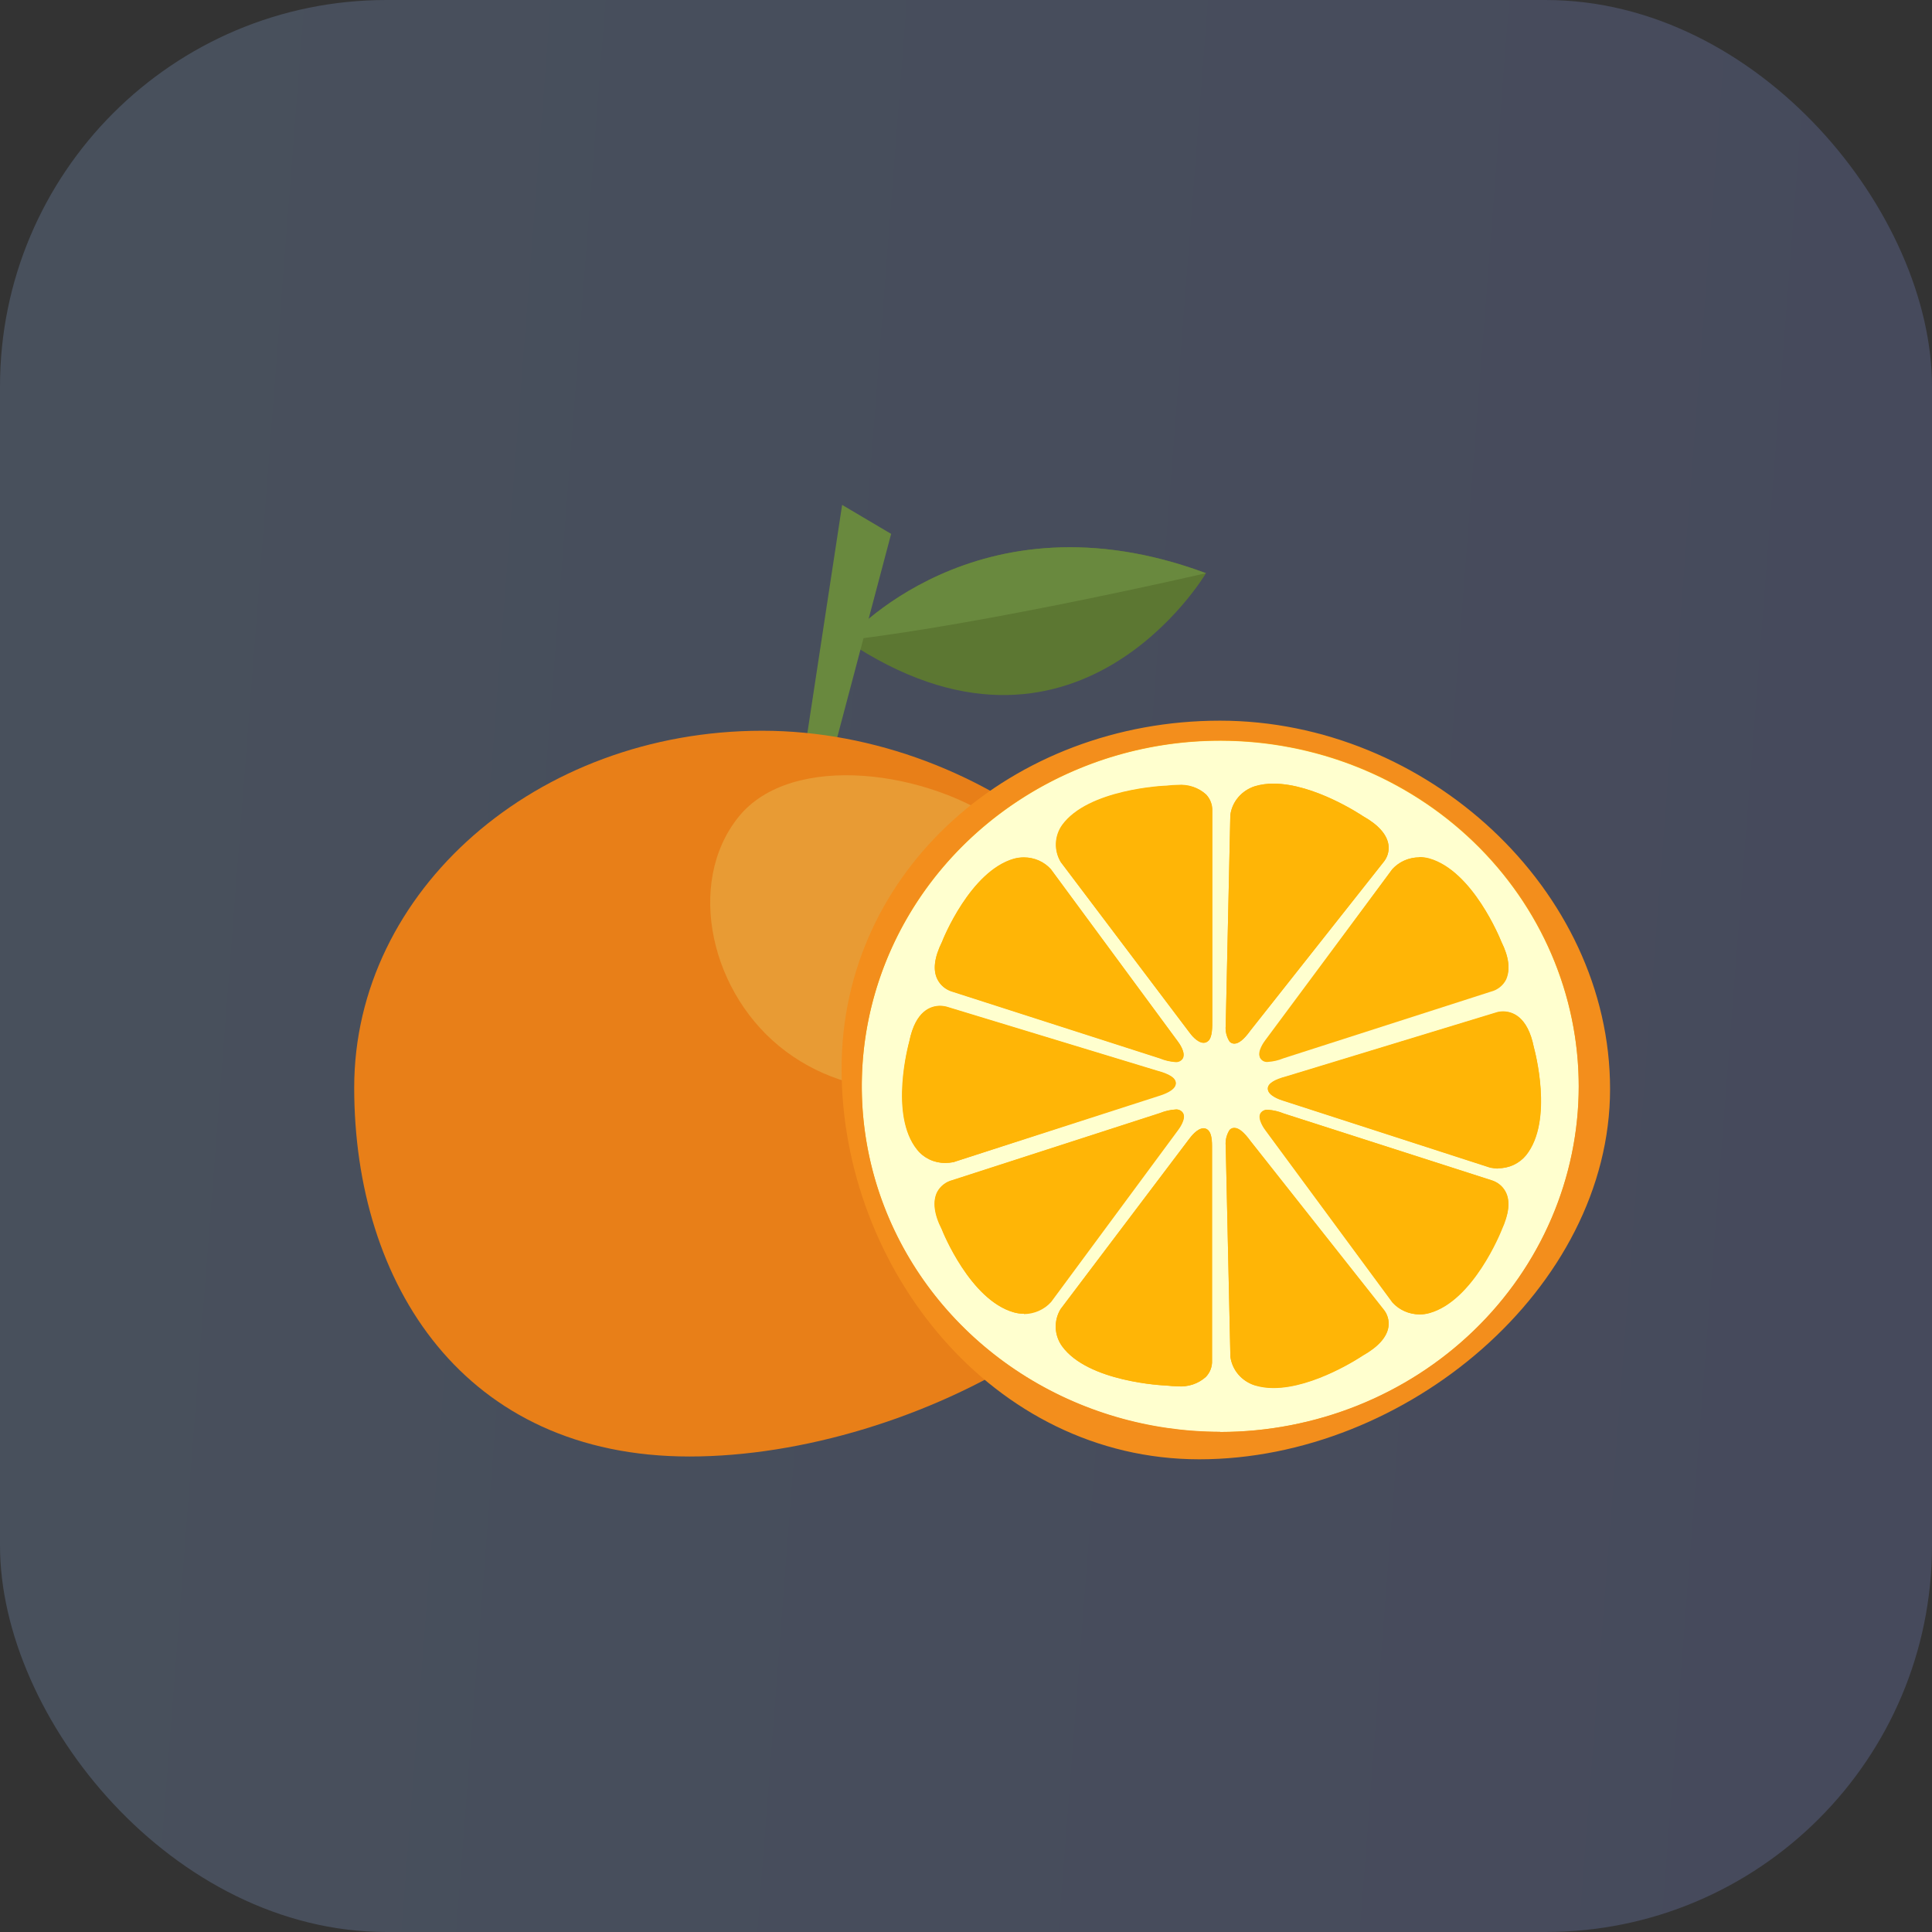 <svg width="60" height="60" viewBox="0 0 60 60" fill="none" xmlns="http://www.w3.org/2000/svg">
<rect x="0" y="0" width="60" height="60" fill="#333333" stroke="none"/>
<rect opacity="0.2" width="60" height="60" rx="12" fill="url(#paint0_linear_430_728)"/>
<g clip-path="url(#clip0_430_728)">
<path d="M26.27 19.885C26.27 19.885 30.326 15.151 37.453 17.801C37.453 17.801 33.394 24.684 26.27 19.885Z" fill="#5C7732"/>
<path d="M26.27 19.885C26.27 19.885 30.326 15.151 37.453 17.801C37.453 17.801 30.643 19.379 26.27 19.885Z" fill="#69893E"/>
<path d="M24.85 24.233L26.153 15.68L27.675 16.58L25.585 24.47C25.334 24.409 25.089 24.33 24.85 24.233Z" fill="#69893E"/>
<path d="M37.324 34.246C37.324 40.365 28.408 45.233 21.412 45.233C14.417 45.233 11 39.894 11 33.775C11 27.656 16.674 22.694 23.672 22.694C30.669 22.694 37.324 28.127 37.324 34.246Z" fill="#E87F18"/>
<path d="M22.93 25.378C24.571 23.324 28.87 23.916 31.218 25.659C33.566 27.403 33.282 30.051 31.641 32.1C29.999 34.15 26.761 34.401 24.414 32.659C22.066 30.918 21.283 27.435 22.93 25.378Z" fill="#E89B34"/>
<path d="M37.896 44.881C35.594 44.881 33.343 44.222 31.428 42.989C29.513 41.755 28.021 40.002 27.14 37.951C26.258 35.9 26.028 33.642 26.477 31.465C26.926 29.287 28.035 27.287 29.663 25.717C31.292 24.147 33.366 23.078 35.625 22.645C37.883 22.212 40.224 22.434 42.352 23.284C44.48 24.133 46.298 25.572 47.577 27.418C48.857 29.264 49.54 31.435 49.54 33.655C49.536 36.631 48.309 39.485 46.126 41.589C43.943 43.694 40.983 44.878 37.896 44.881Z" fill="#FFB506"/>
<path d="M37.896 23.005C35.694 23.005 33.542 23.634 31.711 24.814C29.881 25.993 28.454 27.669 27.611 29.631C26.768 31.592 26.548 33.75 26.978 35.832C27.407 37.914 28.467 39.827 30.024 41.328C31.581 42.829 33.565 43.851 35.724 44.266C37.884 44.68 40.122 44.467 42.157 43.655C44.191 42.842 45.929 41.467 47.153 39.702C48.376 37.936 49.029 35.861 49.029 33.738C49.026 30.893 47.852 28.164 45.765 26.152C43.678 24.14 40.848 23.008 37.896 23.005ZM29.255 29.253C29.286 29.168 30.137 27.058 31.488 26.672C31.589 26.644 31.695 26.63 31.8 26.63C31.959 26.631 32.115 26.663 32.259 26.726C32.403 26.79 32.531 26.881 32.635 26.996L36.57 32.335C36.613 32.39 36.832 32.689 36.737 32.869C36.713 32.909 36.678 32.941 36.636 32.961C36.593 32.982 36.545 32.99 36.498 32.984C36.334 32.972 36.172 32.934 36.021 32.871L29.579 30.801C29.476 30.771 29.381 30.72 29.3 30.651C29.219 30.583 29.155 30.498 29.111 30.403C28.968 30.125 29.016 29.731 29.255 29.253ZM28.482 35.694C27.625 34.617 28.224 32.429 28.243 32.335C28.429 31.381 28.913 31.235 29.197 31.235C29.285 31.236 29.372 31.251 29.455 31.279L35.93 33.248C36.326 33.354 36.513 33.478 36.515 33.63C36.515 33.846 36.126 33.975 36.038 34.001L29.61 36.092C29.524 36.108 29.437 36.117 29.35 36.117C29.181 36.116 29.015 36.078 28.864 36.004C28.713 35.931 28.582 35.824 28.482 35.694ZM31.8 40.8C31.695 40.801 31.589 40.786 31.488 40.757C30.137 40.373 29.286 38.263 29.252 38.173C29.014 37.695 28.968 37.302 29.111 37.023C29.159 36.932 29.226 36.852 29.309 36.788C29.391 36.723 29.486 36.677 29.589 36.651L36.031 34.569C36.182 34.507 36.343 34.469 36.508 34.458C36.555 34.452 36.603 34.46 36.645 34.481C36.688 34.501 36.723 34.533 36.746 34.573C36.842 34.753 36.622 35.052 36.579 35.109L32.642 40.437C32.537 40.553 32.408 40.646 32.263 40.71C32.118 40.775 31.96 40.808 31.8 40.81V40.8ZM37.641 42.25C37.646 42.342 37.631 42.434 37.599 42.521C37.567 42.608 37.517 42.687 37.453 42.756C37.336 42.862 37.197 42.943 37.045 42.994C36.893 43.044 36.732 43.064 36.572 43.05C36.457 43.049 36.343 43.041 36.229 43.027C36.136 43.027 33.79 42.917 32.984 41.806C32.864 41.638 32.795 41.441 32.787 41.237C32.779 41.034 32.83 40.832 32.936 40.656L36.935 35.365C36.975 35.312 37.173 35.038 37.379 35.038C37.406 35.038 37.433 35.044 37.458 35.055C37.483 35.066 37.505 35.081 37.524 35.1C37.617 35.192 37.653 35.383 37.641 35.703V42.25ZM37.524 32.321C37.505 32.34 37.483 32.355 37.458 32.365C37.433 32.376 37.406 32.381 37.379 32.381C37.183 32.381 36.975 32.11 36.935 32.054L32.95 26.78C32.844 26.604 32.792 26.402 32.799 26.199C32.807 25.995 32.874 25.798 32.993 25.63C33.8 24.518 36.145 24.41 36.245 24.408C36.357 24.394 36.469 24.386 36.582 24.385C36.742 24.372 36.903 24.391 37.055 24.442C37.206 24.492 37.345 24.573 37.462 24.68C37.527 24.749 37.577 24.83 37.609 24.918C37.642 25.006 37.656 25.099 37.651 25.192V31.73C37.653 32.048 37.617 32.243 37.524 32.331V32.321ZM44.076 26.616C44.181 26.616 44.287 26.63 44.388 26.658C45.739 27.044 46.59 29.154 46.626 29.243C46.865 29.722 46.908 30.115 46.765 30.394C46.718 30.485 46.651 30.566 46.568 30.631C46.486 30.696 46.39 30.743 46.288 30.769L39.846 32.839C39.694 32.901 39.533 32.938 39.368 32.949C39.321 32.955 39.273 32.947 39.231 32.927C39.188 32.906 39.153 32.874 39.13 32.834C39.037 32.655 39.254 32.356 39.299 32.298L43.236 26.998C43.34 26.882 43.469 26.789 43.614 26.724C43.759 26.66 43.916 26.627 44.076 26.626V26.616ZM38.066 31.852L38.209 25.317C38.234 25.112 38.32 24.919 38.455 24.76C38.59 24.601 38.77 24.482 38.972 24.417C39.16 24.362 39.354 24.335 39.55 24.337C40.814 24.337 42.267 25.305 42.329 25.347C42.806 25.613 43.069 25.913 43.119 26.23C43.134 26.33 43.127 26.431 43.098 26.528C43.069 26.625 43.019 26.714 42.952 26.791L38.836 31.999C38.634 32.28 38.471 32.411 38.333 32.411C38.306 32.411 38.278 32.406 38.253 32.395C38.228 32.384 38.206 32.368 38.187 32.349C38.092 32.201 38.049 32.026 38.066 31.852ZM43.119 41.214C43.069 41.532 42.802 41.831 42.322 42.102C42.267 42.139 40.814 43.108 39.55 43.108C39.354 43.109 39.16 43.082 38.972 43.027C38.771 42.964 38.593 42.847 38.458 42.69C38.324 42.532 38.238 42.342 38.211 42.139L38.066 35.59C38.049 35.417 38.092 35.243 38.187 35.096C38.206 35.076 38.228 35.06 38.253 35.05C38.278 35.039 38.306 35.033 38.333 35.033C38.471 35.033 38.634 35.164 38.839 35.447L42.957 40.658C43.023 40.734 43.072 40.824 43.099 40.919C43.127 41.015 43.134 41.116 43.119 41.214ZM46.624 38.196C46.59 38.282 45.739 40.391 44.391 40.775C44.289 40.805 44.182 40.819 44.076 40.819C43.918 40.818 43.762 40.785 43.619 40.722C43.475 40.659 43.347 40.567 43.243 40.453L39.306 35.114C39.263 35.059 39.046 34.76 39.139 34.58C39.163 34.54 39.198 34.508 39.24 34.488C39.283 34.467 39.331 34.459 39.378 34.465C39.542 34.477 39.704 34.515 39.855 34.578L46.297 36.648C46.396 36.676 46.488 36.723 46.567 36.787C46.646 36.85 46.71 36.929 46.755 37.019C46.908 37.304 46.862 37.704 46.624 38.187V38.196ZM46.521 36.292C46.441 36.291 46.361 36.282 46.283 36.266L39.841 34.182C39.764 34.159 39.364 34.028 39.376 33.812C39.376 33.658 39.566 33.536 39.962 33.432L46.443 31.459C46.519 31.432 46.6 31.418 46.681 31.417C46.953 31.417 47.44 31.562 47.636 32.524C47.659 32.611 48.258 34.799 47.397 35.878C47.293 36.005 47.16 36.108 47.008 36.179C46.856 36.249 46.69 36.285 46.521 36.282V36.292Z" fill="#FFFFCF"/>
<path d="M37.887 22.381C31.469 22.381 26.136 27.005 26.136 33.193C26.136 39.38 30.822 45.32 37.245 45.32C43.668 45.32 50.002 40.004 50.002 33.818C50.002 27.633 44.307 22.381 37.887 22.381ZM37.887 44.464C35.685 44.462 33.533 43.831 31.704 42.65C29.874 41.469 28.449 39.792 27.608 37.83C26.767 35.868 26.548 33.71 26.979 31.629C27.41 29.547 28.472 27.635 30.03 26.135C31.588 24.636 33.573 23.615 35.732 23.202C37.892 22.79 40.13 23.003 42.164 23.817C44.197 24.631 45.935 26.008 47.157 27.774C48.379 29.539 49.03 31.615 49.029 33.738C49.026 36.583 47.852 39.312 45.765 41.324C43.678 43.336 40.848 44.468 37.896 44.471L37.887 44.464Z" fill="#F38E1C"/>
<path d="M37.453 24.67C37.336 24.564 37.197 24.482 37.045 24.432C36.893 24.381 36.732 24.362 36.572 24.375C36.46 24.376 36.347 24.384 36.236 24.398C36.136 24.398 33.79 24.509 32.984 25.62C32.865 25.788 32.798 25.985 32.79 26.189C32.782 26.392 32.835 26.594 32.941 26.77L36.935 32.061C36.975 32.116 37.173 32.387 37.379 32.387C37.406 32.387 37.433 32.382 37.458 32.372C37.483 32.361 37.505 32.346 37.524 32.328C37.617 32.236 37.653 32.045 37.641 31.727V25.183C37.646 25.09 37.632 24.996 37.6 24.908C37.568 24.82 37.518 24.739 37.453 24.67Z" fill="#FFB506"/>
<path d="M43.119 26.23C43.069 25.912 42.802 25.613 42.329 25.346C42.267 25.305 40.814 24.337 39.55 24.337C39.354 24.335 39.159 24.362 38.972 24.417C38.77 24.482 38.59 24.6 38.455 24.76C38.32 24.919 38.234 25.112 38.209 25.316L38.066 31.852C38.049 32.026 38.091 32.2 38.187 32.349C38.206 32.368 38.228 32.384 38.253 32.395C38.278 32.405 38.305 32.411 38.333 32.411C38.471 32.411 38.633 32.28 38.836 31.999L42.952 26.791C43.019 26.714 43.069 26.624 43.098 26.528C43.127 26.431 43.134 26.329 43.119 26.23Z" fill="#FFB506"/>
<path d="M46.626 29.252C46.591 29.163 45.739 27.053 44.388 26.667C44.184 26.61 43.966 26.612 43.762 26.671C43.558 26.729 43.376 26.843 43.236 26.998L39.309 32.328C39.264 32.385 39.046 32.684 39.139 32.864C39.163 32.904 39.198 32.936 39.24 32.957C39.283 32.977 39.331 32.985 39.378 32.979C39.542 32.968 39.704 32.931 39.855 32.868L46.297 30.798C46.4 30.772 46.496 30.725 46.578 30.661C46.66 30.596 46.727 30.515 46.774 30.423C46.908 30.124 46.863 29.731 46.626 29.252Z" fill="#FFB506"/>
<path d="M36.57 32.33L32.635 26.991C32.531 26.876 32.403 26.784 32.259 26.721C32.115 26.658 31.958 26.625 31.8 26.625C31.695 26.625 31.589 26.639 31.488 26.666C30.137 27.053 29.285 29.162 29.254 29.252C29.016 29.735 28.968 30.128 29.111 30.416C29.157 30.505 29.221 30.585 29.3 30.649C29.378 30.713 29.47 30.761 29.569 30.789L36.011 32.859C36.163 32.922 36.324 32.96 36.489 32.972C36.536 32.978 36.584 32.97 36.626 32.949C36.669 32.929 36.704 32.897 36.727 32.857C36.832 32.684 36.613 32.385 36.57 32.33Z" fill="#FFB506"/>
<path d="M37.641 42.258V35.707C37.641 35.387 37.617 35.196 37.524 35.104C37.505 35.085 37.483 35.07 37.458 35.059C37.433 35.048 37.406 35.042 37.378 35.042C37.183 35.042 36.975 35.316 36.934 35.369L32.936 40.659C32.83 40.836 32.778 41.038 32.787 41.241C32.795 41.445 32.863 41.642 32.983 41.81C33.79 42.921 36.135 43.029 36.228 43.031C36.342 43.045 36.457 43.053 36.572 43.054C36.732 43.068 36.893 43.048 37.045 42.998C37.197 42.947 37.335 42.866 37.452 42.76C37.581 42.623 37.649 42.443 37.641 42.258Z" fill="#FFB506"/>
<path d="M42.957 40.648L38.839 35.438C38.633 35.155 38.471 35.024 38.333 35.024C38.305 35.024 38.278 35.029 38.253 35.04C38.228 35.051 38.206 35.066 38.187 35.086C38.092 35.234 38.049 35.407 38.066 35.581L38.211 42.13C38.238 42.332 38.323 42.523 38.458 42.68C38.593 42.837 38.771 42.954 38.972 43.018C39.159 43.073 39.354 43.1 39.55 43.098C40.814 43.098 42.267 42.13 42.322 42.093C42.799 41.822 43.069 41.522 43.119 41.205C43.134 41.106 43.127 41.006 43.099 40.91C43.071 40.814 43.023 40.725 42.957 40.648Z" fill="#FFB506"/>
<path d="M46.765 37.021C46.72 36.932 46.656 36.853 46.578 36.789C46.5 36.726 46.409 36.678 46.311 36.65L39.869 34.58C39.718 34.517 39.557 34.479 39.392 34.467C39.345 34.461 39.297 34.469 39.255 34.49C39.212 34.51 39.177 34.542 39.154 34.582C39.06 34.762 39.278 35.061 39.321 35.116L43.257 40.455C43.361 40.569 43.489 40.661 43.633 40.724C43.776 40.787 43.932 40.82 44.09 40.821C44.197 40.822 44.303 40.807 44.405 40.777C45.753 40.393 46.605 38.283 46.638 38.198C46.862 37.704 46.908 37.304 46.765 37.021Z" fill="#FFB506"/>
<path d="M47.631 32.514C47.444 31.553 46.958 31.408 46.676 31.408C46.595 31.408 46.514 31.422 46.438 31.449L39.958 33.423C39.562 33.526 39.375 33.653 39.371 33.802C39.371 34.019 39.76 34.15 39.836 34.173L46.278 36.257C46.356 36.273 46.436 36.281 46.516 36.282C46.686 36.283 46.853 36.246 47.005 36.174C47.157 36.102 47.289 35.998 47.392 35.868C48.253 34.789 47.654 32.602 47.631 32.514Z" fill="#FFB506"/>
<path d="M36.737 34.571C36.713 34.531 36.678 34.498 36.636 34.478C36.593 34.457 36.545 34.45 36.498 34.456C36.334 34.467 36.173 34.504 36.021 34.566L29.579 36.648C29.477 36.674 29.381 36.721 29.299 36.785C29.217 36.849 29.15 36.929 29.102 37.02C28.959 37.31 29.006 37.711 29.243 38.171C29.276 38.26 30.128 40.37 31.478 40.754C31.58 40.783 31.685 40.798 31.791 40.798C31.951 40.796 32.108 40.763 32.253 40.698C32.398 40.634 32.528 40.541 32.633 40.425L36.56 35.095C36.613 35.049 36.832 34.75 36.737 34.571Z" fill="#FFB506"/>
<path d="M35.926 33.257L29.45 31.288C29.368 31.259 29.28 31.244 29.193 31.244C28.921 31.244 28.436 31.389 28.238 32.344C28.212 32.438 27.613 34.626 28.477 35.702C28.579 35.832 28.712 35.937 28.864 36.009C29.016 36.081 29.183 36.118 29.352 36.116C29.439 36.116 29.525 36.108 29.61 36.091L36.038 34.021C36.114 33.995 36.515 33.867 36.515 33.65C36.508 33.485 36.322 33.363 35.926 33.257Z" fill="#FFB506"/>
</g>
<defs>
<linearGradient id="paint0_linear_430_728" x1="60" y1="60" x2="-19.968" y2="53.812" gradientUnits="userSpaceOnUse">
<stop stop-color="#92A3FD"/>
<stop offset="1" stop-color="#9DCEFF"/>
</linearGradient>
<clipPath id="clip0_430_728">
<rect width="39" height="29.64" fill="white" transform="translate(11 15.68)"/>
</clipPath>
</defs>
</svg>
